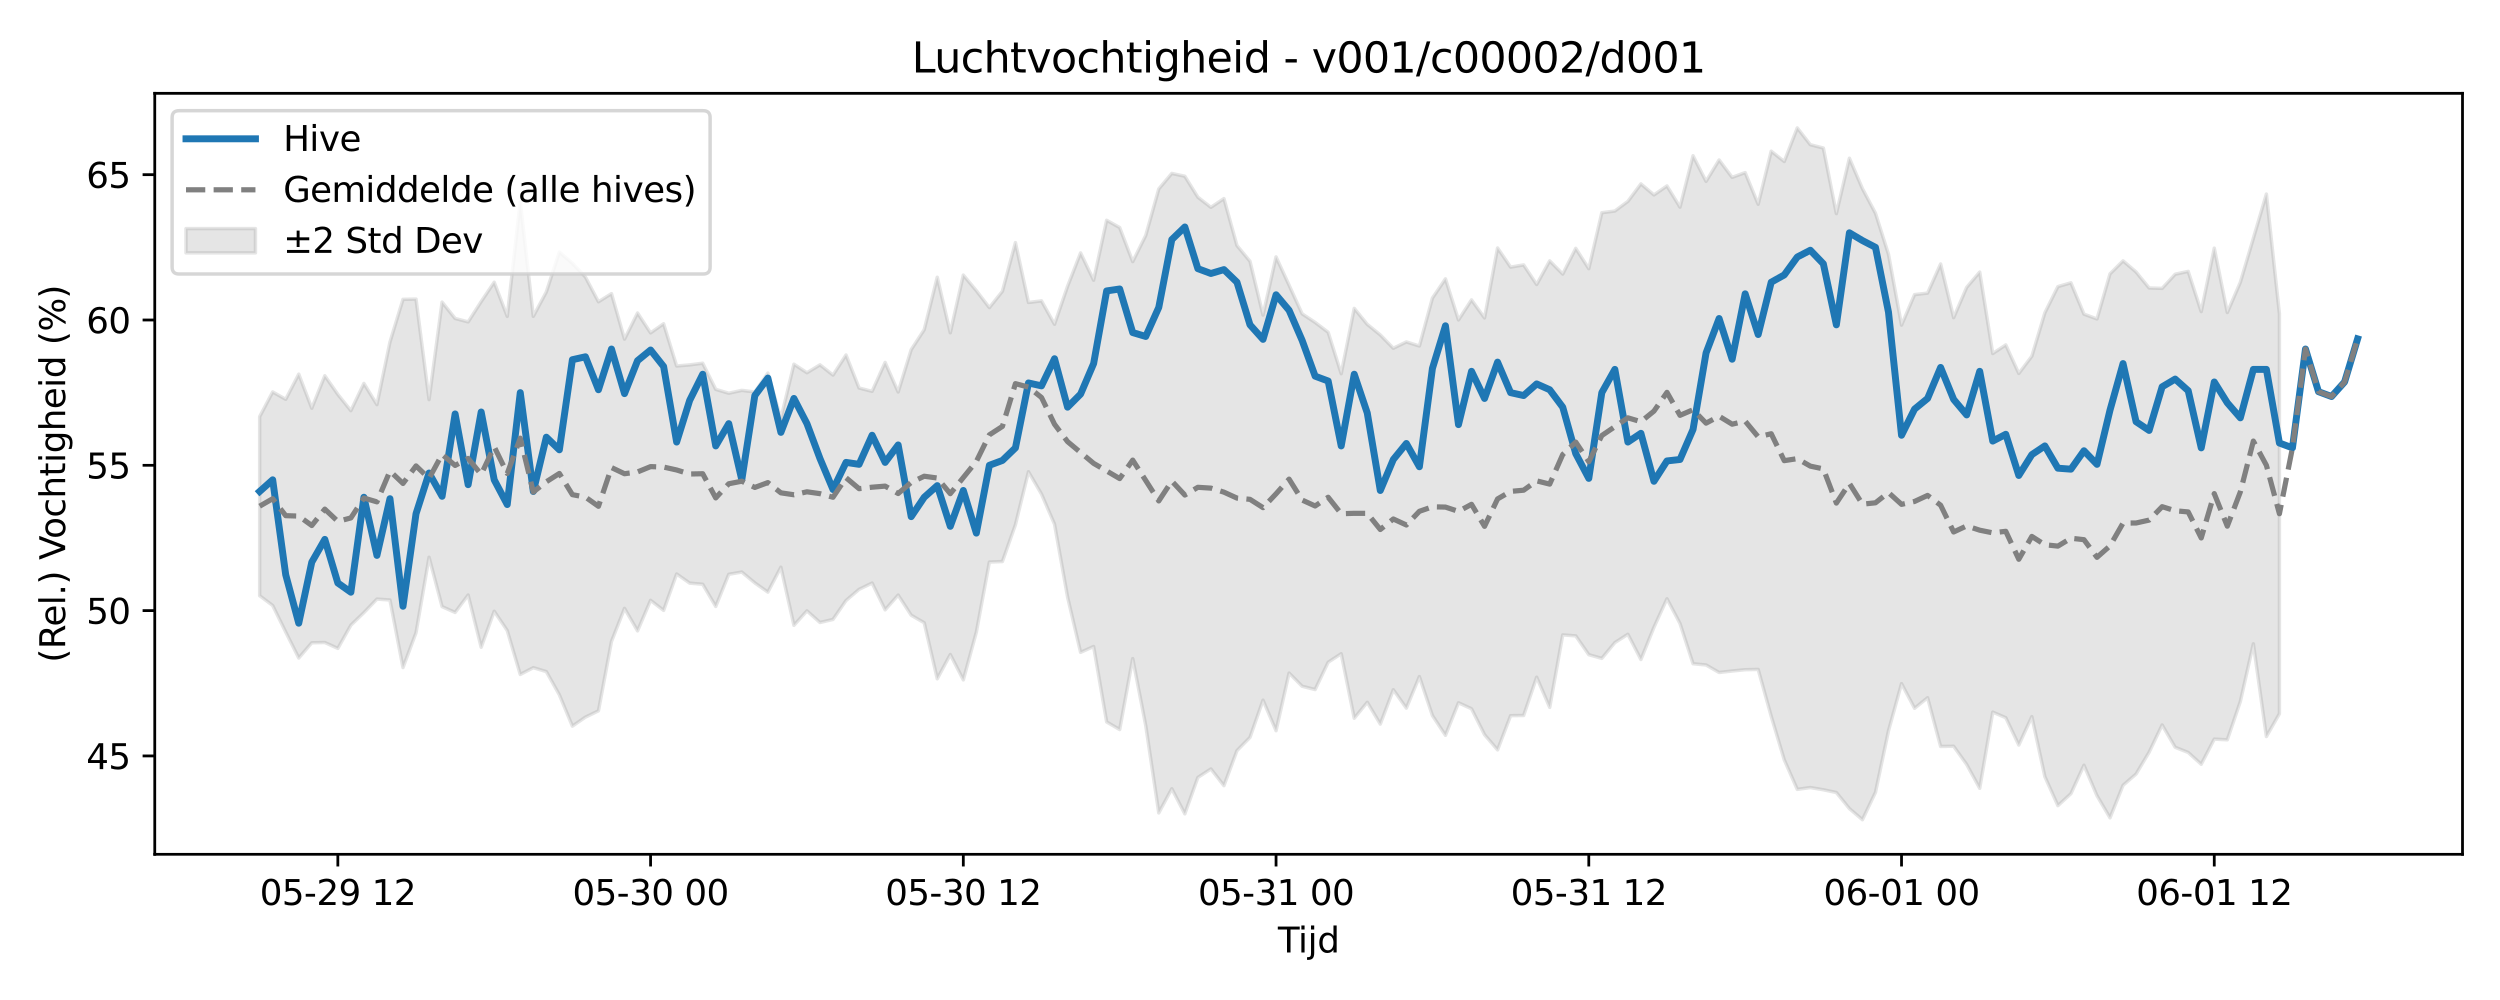 <?xml version="1.0" encoding="utf-8" standalone="no"?>
<!DOCTYPE svg PUBLIC "-//W3C//DTD SVG 1.1//EN"
  "http://www.w3.org/Graphics/SVG/1.1/DTD/svg11.dtd">
<svg xmlns:xlink="http://www.w3.org/1999/xlink" width="720pt" height="288pt" viewBox="0 0 720 288" xmlns="http://www.w3.org/2000/svg" version="1.1">
 <defs>
  <style type="text/css">*{stroke-linejoin: round; stroke-linecap: butt}</style>
 </defs>
 <g id="figure_1">
  <g id="patch_1">
   <path d="M 0 288 
L 720 288 
L 720 0 
L 0 0 
z
" style="fill: #ffffff"/>
  </g>
  <g id="axes_1">
   <g id="patch_2">
    <path d="M 44.57 246.04 
L 709.2 246.04 
L 709.2 26.88 
L 44.57 26.88 
z
" style="fill: #ffffff"/>
   </g>
   <g id="FillBetweenPolyCollection_1">
    <defs>
     <path id="mc44bb1916b" d="M 74.78 -167.999 
L 74.78 -116.437 
L 78.533 -113.617 
L 82.286 -105.976 
L 86.039 -98.493 
L 89.792 -102.875 
L 93.545 -102.958 
L 97.298 -101.257 
L 101.05 -107.947 
L 104.803 -111.561 
L 108.556 -115.462 
L 112.309 -115.2 
L 116.062 -95.736 
L 119.815 -105.773 
L 123.568 -127.51 
L 127.32 -113.294 
L 131.073 -111.613 
L 134.826 -116.638 
L 138.579 -101.593 
L 142.332 -111.964 
L 146.085 -106.404 
L 149.837 -93.75 
L 153.59 -95.708 
L 157.343 -94.578 
L 161.096 -87.892 
L 164.849 -78.876 
L 168.602 -81.457 
L 172.355 -83.281 
L 176.107 -103.254 
L 179.86 -112.792 
L 183.613 -106.309 
L 187.366 -115.106 
L 191.119 -112.203 
L 194.872 -122.699 
L 198.625 -120.058 
L 202.377 -119.732 
L 206.13 -113.338 
L 209.883 -122.602 
L 213.636 -123.248 
L 217.389 -120.127 
L 221.142 -117.471 
L 224.895 -124.647 
L 228.647 -107.901 
L 232.4 -112.072 
L 236.153 -108.723 
L 239.906 -109.603 
L 243.659 -115.049 
L 247.412 -118.26 
L 251.164 -120.082 
L 254.917 -112.363 
L 258.67 -116.624 
L 262.423 -110.816 
L 266.176 -108.644 
L 269.929 -92.503 
L 273.682 -99.503 
L 277.434 -92.193 
L 281.187 -105.934 
L 284.94 -126.125 
L 288.693 -126.275 
L 292.446 -136.888 
L 296.199 -152.146 
L 299.952 -145.7 
L 303.704 -137.015 
L 307.457 -116.087 
L 311.21 -100.123 
L 314.963 -101.806 
L 318.716 -80.081 
L 322.469 -77.883 
L 326.222 -98.331 
L 329.974 -79.034 
L 333.727 -53.879 
L 337.48 -60.847 
L 341.233 -53.611 
L 344.986 -64.099 
L 348.739 -66.543 
L 352.491 -61.725 
L 356.244 -71.814 
L 359.997 -75.631 
L 363.75 -86.349 
L 367.503 -77.555 
L 371.256 -94.153 
L 375.009 -90.359 
L 378.761 -89.408 
L 382.514 -97.276 
L 386.267 -99.722 
L 390.02 -81.141 
L 393.773 -85.739 
L 397.526 -79.463 
L 401.279 -89.36 
L 405.031 -84.064 
L 408.784 -93.139 
L 412.537 -81.922 
L 416.29 -76.226 
L 420.043 -85.597 
L 423.796 -83.879 
L 427.548 -76.406 
L 431.301 -72.035 
L 435.054 -81.891 
L 438.807 -81.936 
L 442.56 -92.963 
L 446.313 -84.275 
L 450.066 -105.143 
L 453.818 -104.867 
L 457.571 -99.446 
L 461.324 -98.387 
L 465.077 -102.923 
L 468.83 -105.329 
L 472.583 -98.062 
L 476.336 -107.336 
L 480.088 -115.546 
L 483.841 -108.431 
L 487.594 -96.846 
L 491.347 -96.488 
L 495.1 -94.321 
L 498.853 -94.743 
L 502.606 -95.123 
L 506.358 -95.201 
L 510.111 -81.707 
L 513.864 -69.18 
L 517.617 -60.659 
L 521.37 -61.185 
L 525.123 -60.55 
L 528.875 -59.752 
L 532.628 -55.122 
L 536.381 -51.922 
L 540.134 -59.79 
L 543.887 -77.534 
L 547.64 -91.125 
L 551.393 -84.007 
L 555.145 -87.055 
L 558.898 -73.023 
L 562.651 -73.073 
L 566.404 -67.837 
L 570.157 -60.961 
L 573.91 -82.911 
L 577.663 -81.301 
L 581.415 -73.428 
L 585.168 -81.613 
L 588.921 -64.328 
L 592.674 -55.976 
L 596.427 -59.429 
L 600.18 -67.612 
L 603.933 -58.837 
L 607.685 -52.462 
L 611.438 -61.833 
L 615.191 -65.079 
L 618.944 -71.359 
L 622.697 -79.21 
L 626.45 -72.776 
L 630.202 -71.286 
L 633.955 -67.888 
L 637.708 -75.135 
L 641.461 -74.933 
L 645.214 -85.956 
L 648.967 -102.576 
L 652.72 -75.873 
L 656.472 -82.44 
L 656.472 -197.651 
L 656.472 -197.651 
L 652.72 -232.118 
L 648.967 -219.365 
L 645.214 -206.69 
L 641.461 -197.998 
L 637.708 -216.535 
L 633.955 -198.254 
L 630.202 -209.842 
L 626.45 -209.029 
L 622.697 -204.947 
L 618.944 -205.066 
L 615.191 -209.672 
L 611.438 -212.878 
L 607.685 -209.136 
L 603.933 -196.145 
L 600.18 -197.534 
L 596.427 -206.554 
L 592.674 -205.463 
L 588.921 -197.908 
L 585.168 -185.405 
L 581.415 -180.439 
L 577.663 -188.667 
L 573.91 -186.181 
L 570.157 -209.645 
L 566.404 -205.24 
L 562.651 -196.509 
L 558.898 -211.979 
L 555.145 -203.592 
L 551.393 -203.152 
L 547.64 -194.36 
L 543.887 -214.753 
L 540.134 -226.599 
L 536.381 -233.67 
L 532.628 -242.426 
L 528.875 -226.477 
L 525.123 -245.368 
L 521.37 -246.328 
L 517.617 -251.158 
L 513.864 -241.481 
L 510.111 -244.458 
L 506.358 -229.171 
L 502.606 -238.297 
L 498.853 -236.923 
L 495.1 -241.928 
L 491.347 -235.775 
L 487.594 -243.15 
L 483.841 -228.336 
L 480.088 -234.453 
L 476.336 -231.863 
L 472.583 -235.039 
L 468.83 -230.004 
L 465.077 -227.228 
L 461.324 -226.743 
L 457.571 -210.617 
L 453.818 -216.476 
L 450.066 -209.066 
L 446.313 -212.875 
L 442.56 -206.061 
L 438.807 -211.707 
L 435.054 -211.074 
L 431.301 -216.585 
L 427.548 -196.431 
L 423.796 -201.633 
L 420.043 -195.849 
L 416.29 -207.691 
L 412.537 -202.155 
L 408.784 -188.348 
L 405.031 -189.531 
L 401.279 -187.703 
L 397.526 -191.541 
L 393.773 -194.592 
L 390.02 -199.19 
L 386.267 -180.369 
L 382.514 -192.302 
L 378.761 -195.147 
L 375.009 -197.624 
L 371.256 -205.867 
L 367.503 -214.016 
L 363.75 -197.25 
L 359.997 -212.751 
L 356.244 -217.285 
L 352.491 -230.802 
L 348.739 -228.295 
L 344.986 -231.218 
L 341.233 -237.242 
L 337.48 -238.056 
L 333.727 -233.586 
L 329.974 -220.189 
L 326.222 -212.649 
L 322.469 -222.455 
L 318.716 -224.562 
L 314.963 -207.301 
L 311.21 -215.161 
L 307.457 -205.535 
L 303.704 -194.61 
L 299.952 -201.35 
L 296.199 -200.883 
L 292.446 -218.134 
L 288.693 -204.115 
L 284.94 -199.403 
L 281.187 -204.289 
L 277.434 -208.783 
L 273.682 -192.147 
L 269.929 -208.155 
L 266.176 -193.05 
L 262.423 -187.29 
L 258.67 -175.105 
L 254.917 -183.632 
L 251.164 -175.295 
L 247.412 -176.26 
L 243.659 -185.768 
L 239.906 -179.974 
L 236.153 -182.927 
L 232.4 -180.654 
L 228.647 -183.111 
L 224.895 -167.482 
L 221.142 -180.556 
L 217.389 -175.11 
L 213.636 -175.576 
L 209.883 -174.748 
L 206.13 -175.867 
L 202.377 -183.397 
L 198.625 -182.911 
L 194.872 -182.595 
L 191.119 -194.765 
L 187.366 -192.128 
L 183.613 -197.856 
L 179.86 -190.336 
L 176.107 -203.435 
L 172.355 -201.088 
L 168.602 -208.214 
L 164.849 -212.19 
L 161.096 -215.396 
L 157.343 -203.927 
L 153.59 -196.892 
L 149.837 -229.864 
L 146.085 -196.884 
L 142.332 -206.721 
L 138.579 -201.143 
L 134.826 -195.298 
L 131.073 -196.285 
L 127.32 -200.995 
L 123.568 -172.908 
L 119.815 -201.859 
L 116.062 -201.793 
L 112.309 -189.49 
L 108.556 -171.465 
L 104.803 -177.578 
L 101.05 -169.727 
L 97.298 -174.417 
L 93.545 -179.784 
L 89.792 -170.428 
L 86.039 -180.244 
L 82.286 -173 
L 78.533 -175.123 
L 74.78 -167.999 
z
" style="stroke: #808080; stroke-opacity: 0.2"/>
    </defs>
    <g clip-path="url(#pe9ff216ec7)">
     <use xlink:href="#mc44bb1916b" x="0" y="288" style="fill: #808080; fill-opacity: 0.2; stroke: #808080; stroke-opacity: 0.2"/>
    </g>
   </g>
   <g id="matplotlib.axis_1">
    <g id="xtick_1">
     <g id="line2d_1">
      <defs>
       <path id="mba28a4804b" d="M 0 0 
L 0 3.5 
" style="stroke: #000000; stroke-width: 0.8"/>
      </defs>
      <g>
       <use xlink:href="#mba28a4804b" x="97.298" y="246.04" style="stroke: #000000; stroke-width: 0.8"/>
      </g>
     </g>
     <g id="text_1">
      <!-- 05-29 12 -->
      <g transform="translate(74.817 260.638) scale(0.1 -0.1)">
       <defs>
        <path id="DejaVuSans-30" d="M 2034 4250 
Q 1547 4250 1301 3770 
Q 1056 3291 1056 2328 
Q 1056 1369 1301 889 
Q 1547 409 2034 409 
Q 2525 409 2770 889 
Q 3016 1369 3016 2328 
Q 3016 3291 2770 3770 
Q 2525 4250 2034 4250 
z
M 2034 4750 
Q 2819 4750 3233 4129 
Q 3647 3509 3647 2328 
Q 3647 1150 3233 529 
Q 2819 -91 2034 -91 
Q 1250 -91 836 529 
Q 422 1150 422 2328 
Q 422 3509 836 4129 
Q 1250 4750 2034 4750 
z
" transform="scale(0.016)"/>
        <path id="DejaVuSans-35" d="M 691 4666 
L 3169 4666 
L 3169 4134 
L 1269 4134 
L 1269 2991 
Q 1406 3038 1543 3061 
Q 1681 3084 1819 3084 
Q 2600 3084 3056 2656 
Q 3513 2228 3513 1497 
Q 3513 744 3044 326 
Q 2575 -91 1722 -91 
Q 1428 -91 1123 -41 
Q 819 9 494 109 
L 494 744 
Q 775 591 1075 516 
Q 1375 441 1709 441 
Q 2250 441 2565 725 
Q 2881 1009 2881 1497 
Q 2881 1984 2565 2268 
Q 2250 2553 1709 2553 
Q 1456 2553 1204 2497 
Q 953 2441 691 2322 
L 691 4666 
z
" transform="scale(0.016)"/>
        <path id="DejaVuSans-2d" d="M 313 2009 
L 1997 2009 
L 1997 1497 
L 313 1497 
L 313 2009 
z
" transform="scale(0.016)"/>
        <path id="DejaVuSans-32" d="M 1228 531 
L 3431 531 
L 3431 0 
L 469 0 
L 469 531 
Q 828 903 1448 1529 
Q 2069 2156 2228 2338 
Q 2531 2678 2651 2914 
Q 2772 3150 2772 3378 
Q 2772 3750 2511 3984 
Q 2250 4219 1831 4219 
Q 1534 4219 1204 4116 
Q 875 4013 500 3803 
L 500 4441 
Q 881 4594 1212 4672 
Q 1544 4750 1819 4750 
Q 2544 4750 2975 4387 
Q 3406 4025 3406 3419 
Q 3406 3131 3298 2873 
Q 3191 2616 2906 2266 
Q 2828 2175 2409 1742 
Q 1991 1309 1228 531 
z
" transform="scale(0.016)"/>
        <path id="DejaVuSans-39" d="M 703 97 
L 703 672 
Q 941 559 1184 500 
Q 1428 441 1663 441 
Q 2288 441 2617 861 
Q 2947 1281 2994 2138 
Q 2813 1869 2534 1725 
Q 2256 1581 1919 1581 
Q 1219 1581 811 2004 
Q 403 2428 403 3163 
Q 403 3881 828 4315 
Q 1253 4750 1959 4750 
Q 2769 4750 3195 4129 
Q 3622 3509 3622 2328 
Q 3622 1225 3098 567 
Q 2575 -91 1691 -91 
Q 1453 -91 1209 -44 
Q 966 3 703 97 
z
M 1959 2075 
Q 2384 2075 2632 2365 
Q 2881 2656 2881 3163 
Q 2881 3666 2632 3958 
Q 2384 4250 1959 4250 
Q 1534 4250 1286 3958 
Q 1038 3666 1038 3163 
Q 1038 2656 1286 2365 
Q 1534 2075 1959 2075 
z
" transform="scale(0.016)"/>
        <path id="DejaVuSans-20" transform="scale(0.016)"/>
        <path id="DejaVuSans-31" d="M 794 531 
L 1825 531 
L 1825 4091 
L 703 3866 
L 703 4441 
L 1819 4666 
L 2450 4666 
L 2450 531 
L 3481 531 
L 3481 0 
L 794 0 
L 794 531 
z
" transform="scale(0.016)"/>
       </defs>
       <use xlink:href="#DejaVuSans-30"/>
       <use xlink:href="#DejaVuSans-35" transform="translate(63.623 0)"/>
       <use xlink:href="#DejaVuSans-2d" transform="translate(127.246 0)"/>
       <use xlink:href="#DejaVuSans-32" transform="translate(163.33 0)"/>
       <use xlink:href="#DejaVuSans-39" transform="translate(226.953 0)"/>
       <use xlink:href="#DejaVuSans-20" transform="translate(290.576 0)"/>
       <use xlink:href="#DejaVuSans-31" transform="translate(322.363 0)"/>
       <use xlink:href="#DejaVuSans-32" transform="translate(385.986 0)"/>
      </g>
     </g>
    </g>
    <g id="xtick_2">
     <g id="line2d_2">
      <g>
       <use xlink:href="#mba28a4804b" x="187.366" y="246.04" style="stroke: #000000; stroke-width: 0.8"/>
      </g>
     </g>
     <g id="text_2">
      <!-- 05-30 00 -->
      <g transform="translate(164.886 260.638) scale(0.1 -0.1)">
       <defs>
        <path id="DejaVuSans-33" d="M 2597 2516 
Q 3050 2419 3304 2112 
Q 3559 1806 3559 1356 
Q 3559 666 3084 287 
Q 2609 -91 1734 -91 
Q 1441 -91 1130 -33 
Q 819 25 488 141 
L 488 750 
Q 750 597 1062 519 
Q 1375 441 1716 441 
Q 2309 441 2620 675 
Q 2931 909 2931 1356 
Q 2931 1769 2642 2001 
Q 2353 2234 1838 2234 
L 1294 2234 
L 1294 2753 
L 1863 2753 
Q 2328 2753 2575 2939 
Q 2822 3125 2822 3475 
Q 2822 3834 2567 4026 
Q 2313 4219 1838 4219 
Q 1578 4219 1281 4162 
Q 984 4106 628 3988 
L 628 4550 
Q 988 4650 1302 4700 
Q 1616 4750 1894 4750 
Q 2613 4750 3031 4423 
Q 3450 4097 3450 3541 
Q 3450 3153 3228 2886 
Q 3006 2619 2597 2516 
z
" transform="scale(0.016)"/>
       </defs>
       <use xlink:href="#DejaVuSans-30"/>
       <use xlink:href="#DejaVuSans-35" transform="translate(63.623 0)"/>
       <use xlink:href="#DejaVuSans-2d" transform="translate(127.246 0)"/>
       <use xlink:href="#DejaVuSans-33" transform="translate(163.33 0)"/>
       <use xlink:href="#DejaVuSans-30" transform="translate(226.953 0)"/>
       <use xlink:href="#DejaVuSans-20" transform="translate(290.576 0)"/>
       <use xlink:href="#DejaVuSans-30" transform="translate(322.363 0)"/>
       <use xlink:href="#DejaVuSans-30" transform="translate(385.986 0)"/>
      </g>
     </g>
    </g>
    <g id="xtick_3">
     <g id="line2d_3">
      <g>
       <use xlink:href="#mba28a4804b" x="277.434" y="246.04" style="stroke: #000000; stroke-width: 0.8"/>
      </g>
     </g>
     <g id="text_3">
      <!-- 05-30 12 -->
      <g transform="translate(254.954 260.638) scale(0.1 -0.1)">
       <use xlink:href="#DejaVuSans-30"/>
       <use xlink:href="#DejaVuSans-35" transform="translate(63.623 0)"/>
       <use xlink:href="#DejaVuSans-2d" transform="translate(127.246 0)"/>
       <use xlink:href="#DejaVuSans-33" transform="translate(163.33 0)"/>
       <use xlink:href="#DejaVuSans-30" transform="translate(226.953 0)"/>
       <use xlink:href="#DejaVuSans-20" transform="translate(290.576 0)"/>
       <use xlink:href="#DejaVuSans-31" transform="translate(322.363 0)"/>
       <use xlink:href="#DejaVuSans-32" transform="translate(385.986 0)"/>
      </g>
     </g>
    </g>
    <g id="xtick_4">
     <g id="line2d_4">
      <g>
       <use xlink:href="#mba28a4804b" x="367.503" y="246.04" style="stroke: #000000; stroke-width: 0.8"/>
      </g>
     </g>
     <g id="text_4">
      <!-- 05-31 00 -->
      <g transform="translate(345.022 260.638) scale(0.1 -0.1)">
       <use xlink:href="#DejaVuSans-30"/>
       <use xlink:href="#DejaVuSans-35" transform="translate(63.623 0)"/>
       <use xlink:href="#DejaVuSans-2d" transform="translate(127.246 0)"/>
       <use xlink:href="#DejaVuSans-33" transform="translate(163.33 0)"/>
       <use xlink:href="#DejaVuSans-31" transform="translate(226.953 0)"/>
       <use xlink:href="#DejaVuSans-20" transform="translate(290.576 0)"/>
       <use xlink:href="#DejaVuSans-30" transform="translate(322.363 0)"/>
       <use xlink:href="#DejaVuSans-30" transform="translate(385.986 0)"/>
      </g>
     </g>
    </g>
    <g id="xtick_5">
     <g id="line2d_5">
      <g>
       <use xlink:href="#mba28a4804b" x="457.571" y="246.04" style="stroke: #000000; stroke-width: 0.8"/>
      </g>
     </g>
     <g id="text_5">
      <!-- 05-31 12 -->
      <g transform="translate(435.091 260.638) scale(0.1 -0.1)">
       <use xlink:href="#DejaVuSans-30"/>
       <use xlink:href="#DejaVuSans-35" transform="translate(63.623 0)"/>
       <use xlink:href="#DejaVuSans-2d" transform="translate(127.246 0)"/>
       <use xlink:href="#DejaVuSans-33" transform="translate(163.33 0)"/>
       <use xlink:href="#DejaVuSans-31" transform="translate(226.953 0)"/>
       <use xlink:href="#DejaVuSans-20" transform="translate(290.576 0)"/>
       <use xlink:href="#DejaVuSans-31" transform="translate(322.363 0)"/>
       <use xlink:href="#DejaVuSans-32" transform="translate(385.986 0)"/>
      </g>
     </g>
    </g>
    <g id="xtick_6">
     <g id="line2d_6">
      <g>
       <use xlink:href="#mba28a4804b" x="547.64" y="246.04" style="stroke: #000000; stroke-width: 0.8"/>
      </g>
     </g>
     <g id="text_6">
      <!-- 06-01 00 -->
      <g transform="translate(525.159 260.638) scale(0.1 -0.1)">
       <defs>
        <path id="DejaVuSans-36" d="M 2113 2584 
Q 1688 2584 1439 2293 
Q 1191 2003 1191 1497 
Q 1191 994 1439 701 
Q 1688 409 2113 409 
Q 2538 409 2786 701 
Q 3034 994 3034 1497 
Q 3034 2003 2786 2293 
Q 2538 2584 2113 2584 
z
M 3366 4563 
L 3366 3988 
Q 3128 4100 2886 4159 
Q 2644 4219 2406 4219 
Q 1781 4219 1451 3797 
Q 1122 3375 1075 2522 
Q 1259 2794 1537 2939 
Q 1816 3084 2150 3084 
Q 2853 3084 3261 2657 
Q 3669 2231 3669 1497 
Q 3669 778 3244 343 
Q 2819 -91 2113 -91 
Q 1303 -91 875 529 
Q 447 1150 447 2328 
Q 447 3434 972 4092 
Q 1497 4750 2381 4750 
Q 2619 4750 2861 4703 
Q 3103 4656 3366 4563 
z
" transform="scale(0.016)"/>
       </defs>
       <use xlink:href="#DejaVuSans-30"/>
       <use xlink:href="#DejaVuSans-36" transform="translate(63.623 0)"/>
       <use xlink:href="#DejaVuSans-2d" transform="translate(127.246 0)"/>
       <use xlink:href="#DejaVuSans-30" transform="translate(163.33 0)"/>
       <use xlink:href="#DejaVuSans-31" transform="translate(226.953 0)"/>
       <use xlink:href="#DejaVuSans-20" transform="translate(290.576 0)"/>
       <use xlink:href="#DejaVuSans-30" transform="translate(322.363 0)"/>
       <use xlink:href="#DejaVuSans-30" transform="translate(385.986 0)"/>
      </g>
     </g>
    </g>
    <g id="xtick_7">
     <g id="line2d_7">
      <g>
       <use xlink:href="#mba28a4804b" x="637.708" y="246.04" style="stroke: #000000; stroke-width: 0.8"/>
      </g>
     </g>
     <g id="text_7">
      <!-- 06-01 12 -->
      <g transform="translate(615.228 260.638) scale(0.1 -0.1)">
       <use xlink:href="#DejaVuSans-30"/>
       <use xlink:href="#DejaVuSans-36" transform="translate(63.623 0)"/>
       <use xlink:href="#DejaVuSans-2d" transform="translate(127.246 0)"/>
       <use xlink:href="#DejaVuSans-30" transform="translate(163.33 0)"/>
       <use xlink:href="#DejaVuSans-31" transform="translate(226.953 0)"/>
       <use xlink:href="#DejaVuSans-20" transform="translate(290.576 0)"/>
       <use xlink:href="#DejaVuSans-31" transform="translate(322.363 0)"/>
       <use xlink:href="#DejaVuSans-32" transform="translate(385.986 0)"/>
      </g>
     </g>
    </g>
    <g id="text_8">
     <!-- Tijd -->
     <g transform="translate(368.035 274.317) scale(0.1 -0.1)">
      <defs>
       <path id="DejaVuSans-54" d="M -19 4666 
L 3928 4666 
L 3928 4134 
L 2272 4134 
L 2272 0 
L 1638 0 
L 1638 4134 
L -19 4134 
L -19 4666 
z
" transform="scale(0.016)"/>
       <path id="DejaVuSans-69" d="M 603 3500 
L 1178 3500 
L 1178 0 
L 603 0 
L 603 3500 
z
M 603 4863 
L 1178 4863 
L 1178 4134 
L 603 4134 
L 603 4863 
z
" transform="scale(0.016)"/>
       <path id="DejaVuSans-6a" d="M 603 3500 
L 1178 3500 
L 1178 -63 
Q 1178 -731 923 -1031 
Q 669 -1331 103 -1331 
L -116 -1331 
L -116 -844 
L 38 -844 
Q 366 -844 484 -692 
Q 603 -541 603 -63 
L 603 3500 
z
M 603 4863 
L 1178 4863 
L 1178 4134 
L 603 4134 
L 603 4863 
z
" transform="scale(0.016)"/>
       <path id="DejaVuSans-64" d="M 2906 2969 
L 2906 4863 
L 3481 4863 
L 3481 0 
L 2906 0 
L 2906 525 
Q 2725 213 2448 61 
Q 2172 -91 1784 -91 
Q 1150 -91 751 415 
Q 353 922 353 1747 
Q 353 2572 751 3078 
Q 1150 3584 1784 3584 
Q 2172 3584 2448 3432 
Q 2725 3281 2906 2969 
z
M 947 1747 
Q 947 1113 1208 752 
Q 1469 391 1925 391 
Q 2381 391 2643 752 
Q 2906 1113 2906 1747 
Q 2906 2381 2643 2742 
Q 2381 3103 1925 3103 
Q 1469 3103 1208 2742 
Q 947 2381 947 1747 
z
" transform="scale(0.016)"/>
      </defs>
      <use xlink:href="#DejaVuSans-54"/>
      <use xlink:href="#DejaVuSans-69" transform="translate(57.959 0)"/>
      <use xlink:href="#DejaVuSans-6a" transform="translate(85.742 0)"/>
      <use xlink:href="#DejaVuSans-64" transform="translate(113.525 0)"/>
     </g>
    </g>
   </g>
   <g id="matplotlib.axis_2">
    <g id="ytick_1">
     <g id="line2d_8">
      <defs>
       <path id="m16f0bb433d" d="M 0 0 
L -3.5 0 
" style="stroke: #000000; stroke-width: 0.8"/>
      </defs>
      <g>
       <use xlink:href="#m16f0bb433d" x="44.57" y="217.703" style="stroke: #000000; stroke-width: 0.8"/>
      </g>
     </g>
     <g id="text_9">
      <!-- 45 -->
      <g transform="translate(24.845 221.502) scale(0.1 -0.1)">
       <defs>
        <path id="DejaVuSans-34" d="M 2419 4116 
L 825 1625 
L 2419 1625 
L 2419 4116 
z
M 2253 4666 
L 3047 4666 
L 3047 1625 
L 3713 1625 
L 3713 1100 
L 3047 1100 
L 3047 0 
L 2419 0 
L 2419 1100 
L 313 1100 
L 313 1709 
L 2253 4666 
z
" transform="scale(0.016)"/>
       </defs>
       <use xlink:href="#DejaVuSans-34"/>
       <use xlink:href="#DejaVuSans-35" transform="translate(63.623 0)"/>
      </g>
     </g>
    </g>
    <g id="ytick_2">
     <g id="line2d_9">
      <g>
       <use xlink:href="#m16f0bb433d" x="44.57" y="175.854" style="stroke: #000000; stroke-width: 0.8"/>
      </g>
     </g>
     <g id="text_10">
      <!-- 50 -->
      <g transform="translate(24.845 179.653) scale(0.1 -0.1)">
       <use xlink:href="#DejaVuSans-35"/>
       <use xlink:href="#DejaVuSans-30" transform="translate(63.623 0)"/>
      </g>
     </g>
    </g>
    <g id="ytick_3">
     <g id="line2d_10">
      <g>
       <use xlink:href="#m16f0bb433d" x="44.57" y="134.005" style="stroke: #000000; stroke-width: 0.8"/>
      </g>
     </g>
     <g id="text_11">
      <!-- 55 -->
      <g transform="translate(24.845 137.804) scale(0.1 -0.1)">
       <use xlink:href="#DejaVuSans-35"/>
       <use xlink:href="#DejaVuSans-35" transform="translate(63.623 0)"/>
      </g>
     </g>
    </g>
    <g id="ytick_4">
     <g id="line2d_11">
      <g>
       <use xlink:href="#m16f0bb433d" x="44.57" y="92.155" style="stroke: #000000; stroke-width: 0.8"/>
      </g>
     </g>
     <g id="text_12">
      <!-- 60 -->
      <g transform="translate(24.845 95.955) scale(0.1 -0.1)">
       <use xlink:href="#DejaVuSans-36"/>
       <use xlink:href="#DejaVuSans-30" transform="translate(63.623 0)"/>
      </g>
     </g>
    </g>
    <g id="ytick_5">
     <g id="line2d_12">
      <g>
       <use xlink:href="#m16f0bb433d" x="44.57" y="50.306" style="stroke: #000000; stroke-width: 0.8"/>
      </g>
     </g>
     <g id="text_13">
      <!-- 65 -->
      <g transform="translate(24.845 54.106) scale(0.1 -0.1)">
       <use xlink:href="#DejaVuSans-36"/>
       <use xlink:href="#DejaVuSans-35" transform="translate(63.623 0)"/>
      </g>
     </g>
    </g>
    <g id="text_14">
     <!-- (Rel.) Vochtigheid (%) -->
     <g transform="translate(18.765 190.838) rotate(-90) scale(0.1 -0.1)">
      <defs>
       <path id="DejaVuSans-28" d="M 1984 4856 
Q 1566 4138 1362 3434 
Q 1159 2731 1159 2009 
Q 1159 1288 1364 580 
Q 1569 -128 1984 -844 
L 1484 -844 
Q 1016 -109 783 600 
Q 550 1309 550 2009 
Q 550 2706 781 3412 
Q 1013 4119 1484 4856 
L 1984 4856 
z
" transform="scale(0.016)"/>
       <path id="DejaVuSans-52" d="M 2841 2188 
Q 3044 2119 3236 1894 
Q 3428 1669 3622 1275 
L 4263 0 
L 3584 0 
L 2988 1197 
Q 2756 1666 2539 1819 
Q 2322 1972 1947 1972 
L 1259 1972 
L 1259 0 
L 628 0 
L 628 4666 
L 2053 4666 
Q 2853 4666 3247 4331 
Q 3641 3997 3641 3322 
Q 3641 2881 3436 2590 
Q 3231 2300 2841 2188 
z
M 1259 4147 
L 1259 2491 
L 2053 2491 
Q 2509 2491 2742 2702 
Q 2975 2913 2975 3322 
Q 2975 3731 2742 3939 
Q 2509 4147 2053 4147 
L 1259 4147 
z
" transform="scale(0.016)"/>
       <path id="DejaVuSans-65" d="M 3597 1894 
L 3597 1613 
L 953 1613 
Q 991 1019 1311 708 
Q 1631 397 2203 397 
Q 2534 397 2845 478 
Q 3156 559 3463 722 
L 3463 178 
Q 3153 47 2828 -22 
Q 2503 -91 2169 -91 
Q 1331 -91 842 396 
Q 353 884 353 1716 
Q 353 2575 817 3079 
Q 1281 3584 2069 3584 
Q 2775 3584 3186 3129 
Q 3597 2675 3597 1894 
z
M 3022 2063 
Q 3016 2534 2758 2815 
Q 2500 3097 2075 3097 
Q 1594 3097 1305 2825 
Q 1016 2553 972 2059 
L 3022 2063 
z
" transform="scale(0.016)"/>
       <path id="DejaVuSans-6c" d="M 603 4863 
L 1178 4863 
L 1178 0 
L 603 0 
L 603 4863 
z
" transform="scale(0.016)"/>
       <path id="DejaVuSans-2e" d="M 684 794 
L 1344 794 
L 1344 0 
L 684 0 
L 684 794 
z
" transform="scale(0.016)"/>
       <path id="DejaVuSans-29" d="M 513 4856 
L 1013 4856 
Q 1481 4119 1714 3412 
Q 1947 2706 1947 2009 
Q 1947 1309 1714 600 
Q 1481 -109 1013 -844 
L 513 -844 
Q 928 -128 1133 580 
Q 1338 1288 1338 2009 
Q 1338 2731 1133 3434 
Q 928 4138 513 4856 
z
" transform="scale(0.016)"/>
       <path id="DejaVuSans-56" d="M 1831 0 
L 50 4666 
L 709 4666 
L 2188 738 
L 3669 4666 
L 4325 4666 
L 2547 0 
L 1831 0 
z
" transform="scale(0.016)"/>
       <path id="DejaVuSans-6f" d="M 1959 3097 
Q 1497 3097 1228 2736 
Q 959 2375 959 1747 
Q 959 1119 1226 758 
Q 1494 397 1959 397 
Q 2419 397 2687 759 
Q 2956 1122 2956 1747 
Q 2956 2369 2687 2733 
Q 2419 3097 1959 3097 
z
M 1959 3584 
Q 2709 3584 3137 3096 
Q 3566 2609 3566 1747 
Q 3566 888 3137 398 
Q 2709 -91 1959 -91 
Q 1206 -91 779 398 
Q 353 888 353 1747 
Q 353 2609 779 3096 
Q 1206 3584 1959 3584 
z
" transform="scale(0.016)"/>
       <path id="DejaVuSans-63" d="M 3122 3366 
L 3122 2828 
Q 2878 2963 2633 3030 
Q 2388 3097 2138 3097 
Q 1578 3097 1268 2742 
Q 959 2388 959 1747 
Q 959 1106 1268 751 
Q 1578 397 2138 397 
Q 2388 397 2633 464 
Q 2878 531 3122 666 
L 3122 134 
Q 2881 22 2623 -34 
Q 2366 -91 2075 -91 
Q 1284 -91 818 406 
Q 353 903 353 1747 
Q 353 2603 823 3093 
Q 1294 3584 2113 3584 
Q 2378 3584 2631 3529 
Q 2884 3475 3122 3366 
z
" transform="scale(0.016)"/>
       <path id="DejaVuSans-68" d="M 3513 2113 
L 3513 0 
L 2938 0 
L 2938 2094 
Q 2938 2591 2744 2837 
Q 2550 3084 2163 3084 
Q 1697 3084 1428 2787 
Q 1159 2491 1159 1978 
L 1159 0 
L 581 0 
L 581 4863 
L 1159 4863 
L 1159 2956 
Q 1366 3272 1645 3428 
Q 1925 3584 2291 3584 
Q 2894 3584 3203 3211 
Q 3513 2838 3513 2113 
z
" transform="scale(0.016)"/>
       <path id="DejaVuSans-74" d="M 1172 4494 
L 1172 3500 
L 2356 3500 
L 2356 3053 
L 1172 3053 
L 1172 1153 
Q 1172 725 1289 603 
Q 1406 481 1766 481 
L 2356 481 
L 2356 0 
L 1766 0 
Q 1100 0 847 248 
Q 594 497 594 1153 
L 594 3053 
L 172 3053 
L 172 3500 
L 594 3500 
L 594 4494 
L 1172 4494 
z
" transform="scale(0.016)"/>
       <path id="DejaVuSans-67" d="M 2906 1791 
Q 2906 2416 2648 2759 
Q 2391 3103 1925 3103 
Q 1463 3103 1205 2759 
Q 947 2416 947 1791 
Q 947 1169 1205 825 
Q 1463 481 1925 481 
Q 2391 481 2648 825 
Q 2906 1169 2906 1791 
z
M 3481 434 
Q 3481 -459 3084 -895 
Q 2688 -1331 1869 -1331 
Q 1566 -1331 1297 -1286 
Q 1028 -1241 775 -1147 
L 775 -588 
Q 1028 -725 1275 -790 
Q 1522 -856 1778 -856 
Q 2344 -856 2625 -561 
Q 2906 -266 2906 331 
L 2906 616 
Q 2728 306 2450 153 
Q 2172 0 1784 0 
Q 1141 0 747 490 
Q 353 981 353 1791 
Q 353 2603 747 3093 
Q 1141 3584 1784 3584 
Q 2172 3584 2450 3431 
Q 2728 3278 2906 2969 
L 2906 3500 
L 3481 3500 
L 3481 434 
z
" transform="scale(0.016)"/>
       <path id="DejaVuSans-25" d="M 4653 2053 
Q 4381 2053 4226 1822 
Q 4072 1591 4072 1178 
Q 4072 772 4226 539 
Q 4381 306 4653 306 
Q 4919 306 5073 539 
Q 5228 772 5228 1178 
Q 5228 1588 5073 1820 
Q 4919 2053 4653 2053 
z
M 4653 2450 
Q 5147 2450 5437 2106 
Q 5728 1763 5728 1178 
Q 5728 594 5436 251 
Q 5144 -91 4653 -91 
Q 4153 -91 3862 251 
Q 3572 594 3572 1178 
Q 3572 1766 3864 2108 
Q 4156 2450 4653 2450 
z
M 1428 4353 
Q 1159 4353 1004 4120 
Q 850 3888 850 3481 
Q 850 3069 1003 2837 
Q 1156 2606 1428 2606 
Q 1700 2606 1854 2837 
Q 2009 3069 2009 3481 
Q 2009 3884 1853 4118 
Q 1697 4353 1428 4353 
z
M 4250 4750 
L 4750 4750 
L 1831 -91 
L 1331 -91 
L 4250 4750 
z
M 1428 4750 
Q 1922 4750 2215 4408 
Q 2509 4066 2509 3481 
Q 2509 2891 2217 2550 
Q 1925 2209 1428 2209 
Q 931 2209 642 2551 
Q 353 2894 353 3481 
Q 353 4063 643 4406 
Q 934 4750 1428 4750 
z
" transform="scale(0.016)"/>
      </defs>
      <use xlink:href="#DejaVuSans-28"/>
      <use xlink:href="#DejaVuSans-52" transform="translate(39.014 0)"/>
      <use xlink:href="#DejaVuSans-65" transform="translate(103.996 0)"/>
      <use xlink:href="#DejaVuSans-6c" transform="translate(165.52 0)"/>
      <use xlink:href="#DejaVuSans-2e" transform="translate(193.303 0)"/>
      <use xlink:href="#DejaVuSans-29" transform="translate(225.09 0)"/>
      <use xlink:href="#DejaVuSans-20" transform="translate(264.104 0)"/>
      <use xlink:href="#DejaVuSans-56" transform="translate(295.891 0)"/>
      <use xlink:href="#DejaVuSans-6f" transform="translate(356.549 0)"/>
      <use xlink:href="#DejaVuSans-63" transform="translate(417.73 0)"/>
      <use xlink:href="#DejaVuSans-68" transform="translate(472.711 0)"/>
      <use xlink:href="#DejaVuSans-74" transform="translate(536.09 0)"/>
      <use xlink:href="#DejaVuSans-69" transform="translate(575.299 0)"/>
      <use xlink:href="#DejaVuSans-67" transform="translate(603.082 0)"/>
      <use xlink:href="#DejaVuSans-68" transform="translate(666.559 0)"/>
      <use xlink:href="#DejaVuSans-65" transform="translate(729.938 0)"/>
      <use xlink:href="#DejaVuSans-69" transform="translate(791.461 0)"/>
      <use xlink:href="#DejaVuSans-64" transform="translate(819.244 0)"/>
      <use xlink:href="#DejaVuSans-20" transform="translate(882.721 0)"/>
      <use xlink:href="#DejaVuSans-28" transform="translate(914.508 0)"/>
      <use xlink:href="#DejaVuSans-25" transform="translate(953.521 0)"/>
      <use xlink:href="#DejaVuSans-29" transform="translate(1048.541 0)"/>
     </g>
    </g>
   </g>
   <g id="line2d_13">
    <path d="M 74.78 141.537 
L 78.533 138.189 
L 82.286 165.531 
L 86.039 179.481 
L 89.792 161.904 
L 93.545 155.348 
L 97.298 167.902 
L 101.05 170.553 
L 104.803 143.211 
L 108.556 159.951 
L 112.309 143.63 
L 116.062 174.598 
L 119.815 147.954 
L 123.568 136.236 
L 127.32 142.932 
L 131.073 119.218 
L 134.826 139.584 
L 138.579 118.66 
L 142.332 138.189 
L 146.085 145.304 
L 149.837 113.08 
L 153.59 141.537 
L 157.343 125.914 
L 161.096 129.541 
L 164.849 103.594 
L 168.602 102.757 
L 172.355 112.243 
L 176.107 100.525 
L 179.86 113.359 
L 183.613 103.873 
L 187.366 100.804 
L 191.119 105.547 
L 194.872 127.309 
L 198.625 115.312 
L 202.377 107.779 
L 206.13 128.425 
L 209.883 122.008 
L 213.636 138.189 
L 217.389 113.917 
L 221.142 108.895 
L 224.895 124.519 
L 228.647 114.754 
L 232.4 122.008 
L 236.153 132.052 
L 239.906 140.979 
L 243.659 133.168 
L 247.412 133.726 
L 251.164 125.356 
L 254.917 133.168 
L 258.67 128.146 
L 262.423 148.791 
L 266.176 143.211 
L 269.929 139.863 
L 273.682 151.581 
L 277.434 141.258 
L 281.187 153.534 
L 284.94 134.005 
L 288.693 132.61 
L 292.446 128.983 
L 296.199 110.29 
L 299.952 111.127 
L 303.704 103.315 
L 307.457 117.265 
L 311.21 113.498 
L 314.963 104.71 
L 318.716 83.786 
L 322.469 83.228 
L 326.222 95.782 
L 329.974 96.898 
L 333.727 88.528 
L 337.48 68.999 
L 341.233 65.372 
L 344.986 77.369 
L 348.739 78.764 
L 352.491 77.648 
L 356.244 81.275 
L 359.997 93.55 
L 363.75 97.735 
L 367.503 84.902 
L 371.256 89.365 
L 375.009 98.014 
L 378.761 108.337 
L 382.514 109.732 
L 386.267 128.425 
L 390.02 107.779 
L 393.773 118.939 
L 397.526 141.258 
L 401.279 132.331 
L 405.031 127.727 
L 408.784 134.423 
L 412.537 106.105 
L 416.29 93.829 
L 420.043 122.287 
L 423.796 106.942 
L 427.548 114.754 
L 431.301 104.292 
L 435.054 113.08 
L 438.807 113.917 
L 442.56 110.569 
L 446.313 112.243 
L 450.066 117.265 
L 453.818 130.657 
L 457.571 137.771 
L 461.324 113.08 
L 465.077 106.384 
L 468.83 127.309 
L 472.583 124.798 
L 476.336 138.608 
L 480.088 132.749 
L 483.841 132.331 
L 487.594 123.682 
L 491.347 101.641 
L 495.1 91.737 
L 498.853 103.455 
L 502.606 84.623 
L 506.358 96.34 
L 510.111 81.275 
L 513.864 79.182 
L 517.617 74.021 
L 521.37 72.068 
L 525.123 75.974 
L 528.875 93.55 
L 532.628 67.046 
L 536.381 69.278 
L 540.134 71.231 
L 543.887 89.923 
L 547.64 125.356 
L 551.393 117.823 
L 555.145 114.754 
L 558.898 105.826 
L 562.651 115.033 
L 566.404 119.497 
L 570.157 106.942 
L 573.91 127.03 
L 577.663 125.077 
L 581.415 136.934 
L 585.168 130.936 
L 588.921 128.425 
L 592.674 134.841 
L 596.427 135.12 
L 600.18 129.82 
L 603.933 133.726 
L 607.685 118.102 
L 611.438 104.71 
L 615.191 121.45 
L 618.944 123.961 
L 622.697 111.406 
L 626.45 109.174 
L 630.202 112.522 
L 633.955 128.983 
L 637.708 110.011 
L 641.461 116.009 
L 645.214 120.334 
L 648.967 106.384 
L 652.72 106.384 
L 656.472 127.588 
L 660.225 128.983 
L 663.978 100.525 
L 667.731 112.801 
L 671.484 114.196 
L 675.237 110.011 
L 678.99 97.596 
L 678.99 97.596 
" clip-path="url(#pe9ff216ec7)" style="fill: none; stroke: #1f77b4; stroke-width: 2; stroke-linecap: square"/>
   </g>
   <g id="line2d_14">
    <path d="M 74.78 145.782 
L 78.533 143.63 
L 82.286 148.512 
L 86.039 148.632 
L 89.792 151.349 
L 93.545 146.629 
L 97.298 150.163 
L 101.05 149.163 
L 104.803 143.431 
L 108.556 144.537 
L 112.309 135.655 
L 116.062 139.236 
L 119.815 134.184 
L 123.568 137.791 
L 127.32 130.856 
L 131.073 134.051 
L 134.826 132.032 
L 138.579 136.632 
L 142.332 128.657 
L 146.085 136.356 
L 149.837 126.193 
L 153.59 141.7 
L 157.343 138.747 
L 161.096 136.356 
L 164.849 142.467 
L 168.602 143.165 
L 172.355 145.815 
L 176.107 134.655 
L 179.86 136.436 
L 183.613 135.918 
L 187.366 134.383 
L 191.119 134.516 
L 194.872 135.353 
L 198.625 136.515 
L 202.377 136.436 
L 206.13 143.397 
L 209.883 139.325 
L 213.636 138.588 
L 217.389 140.382 
L 221.142 138.987 
L 224.895 141.936 
L 228.647 142.494 
L 232.4 141.637 
L 236.153 142.175 
L 239.906 143.211 
L 243.659 137.592 
L 247.412 140.74 
L 251.164 140.312 
L 254.917 140.003 
L 258.67 142.135 
L 262.423 138.947 
L 266.176 137.153 
L 269.929 137.671 
L 273.682 142.175 
L 281.187 132.889 
L 284.94 125.236 
L 288.693 122.805 
L 292.446 110.489 
L 296.199 111.486 
L 299.952 114.475 
L 303.704 122.187 
L 307.457 127.189 
L 314.963 133.447 
L 322.469 137.831 
L 326.222 132.51 
L 333.727 144.267 
L 337.48 138.548 
L 341.233 142.574 
L 344.986 140.342 
L 348.739 140.581 
L 352.491 141.737 
L 356.244 143.45 
L 359.997 143.809 
L 363.75 146.201 
L 367.503 142.215 
L 371.256 137.99 
L 375.009 144.008 
L 378.761 145.722 
L 382.514 143.211 
L 386.267 147.954 
L 390.02 147.835 
L 393.773 147.835 
L 397.526 152.498 
L 401.279 149.469 
L 405.031 151.202 
L 408.784 147.257 
L 412.537 145.961 
L 416.29 146.041 
L 420.043 147.277 
L 423.796 145.244 
L 427.548 151.581 
L 431.301 143.69 
L 435.054 141.517 
L 438.807 141.179 
L 442.56 138.488 
L 446.313 139.425 
L 450.066 130.896 
L 453.818 127.329 
L 457.571 132.968 
L 461.324 125.435 
L 468.83 120.334 
L 472.583 121.45 
L 476.336 118.401 
L 480.088 113 
L 483.841 119.616 
L 487.594 118.002 
L 491.347 121.868 
L 495.1 119.875 
L 498.853 122.167 
L 502.606 121.29 
L 506.358 125.814 
L 510.111 124.917 
L 513.864 132.669 
L 517.617 132.091 
L 521.37 134.244 
L 525.123 135.041 
L 528.875 144.885 
L 532.628 139.226 
L 536.381 145.204 
L 540.134 144.806 
L 543.887 141.856 
L 547.64 145.257 
L 551.393 144.42 
L 555.145 142.677 
L 558.898 145.499 
L 562.651 153.209 
L 566.404 151.462 
L 570.157 152.697 
L 573.91 153.454 
L 577.663 153.016 
L 581.415 161.067 
L 585.168 154.491 
L 588.921 156.882 
L 592.674 157.281 
L 596.427 155.009 
L 600.18 155.427 
L 603.933 160.509 
L 607.685 157.201 
L 611.438 150.645 
L 615.191 150.625 
L 618.944 149.788 
L 622.697 145.922 
L 626.45 147.097 
L 630.202 147.436 
L 633.955 154.929 
L 637.708 142.165 
L 641.461 151.535 
L 645.214 141.677 
L 648.967 127.03 
L 652.72 134.005 
L 656.472 147.954 
L 660.225 128.983 
L 663.978 100.525 
L 667.731 112.801 
L 671.484 114.196 
L 675.237 110.011 
L 678.99 97.596 
L 678.99 97.596 
" clip-path="url(#pe9ff216ec7)" style="fill: none; stroke-dasharray: 5.55,2.4; stroke-dashoffset: 0; stroke: #808080; stroke-width: 1.5"/>
   </g>
   <g id="patch_3">
    <path d="M 44.57 246.04 
L 44.57 26.88 
" style="fill: none; stroke: #000000; stroke-width: 0.8; stroke-linejoin: miter; stroke-linecap: square"/>
   </g>
   <g id="patch_4">
    <path d="M 709.2 246.04 
L 709.2 26.88 
" style="fill: none; stroke: #000000; stroke-width: 0.8; stroke-linejoin: miter; stroke-linecap: square"/>
   </g>
   <g id="patch_5">
    <path d="M 44.57 246.04 
L 709.2 246.04 
" style="fill: none; stroke: #000000; stroke-width: 0.8; stroke-linejoin: miter; stroke-linecap: square"/>
   </g>
   <g id="patch_6">
    <path d="M 44.57 26.88 
L 709.2 26.88 
" style="fill: none; stroke: #000000; stroke-width: 0.8; stroke-linejoin: miter; stroke-linecap: square"/>
   </g>
   <g id="text_15">
    <!-- Luchtvochtigheid - v001/c00002/d001 -->
    <g transform="translate(262.595 20.88) scale(0.12 -0.12)">
     <defs>
      <path id="DejaVuSans-4c" d="M 628 4666 
L 1259 4666 
L 1259 531 
L 3531 531 
L 3531 0 
L 628 0 
L 628 4666 
z
" transform="scale(0.016)"/>
      <path id="DejaVuSans-75" d="M 544 1381 
L 544 3500 
L 1119 3500 
L 1119 1403 
Q 1119 906 1312 657 
Q 1506 409 1894 409 
Q 2359 409 2629 706 
Q 2900 1003 2900 1516 
L 2900 3500 
L 3475 3500 
L 3475 0 
L 2900 0 
L 2900 538 
Q 2691 219 2414 64 
Q 2138 -91 1772 -91 
Q 1169 -91 856 284 
Q 544 659 544 1381 
z
M 1991 3584 
L 1991 3584 
z
" transform="scale(0.016)"/>
      <path id="DejaVuSans-76" d="M 191 3500 
L 800 3500 
L 1894 563 
L 2988 3500 
L 3597 3500 
L 2284 0 
L 1503 0 
L 191 3500 
z
" transform="scale(0.016)"/>
      <path id="DejaVuSans-2f" d="M 1625 4666 
L 2156 4666 
L 531 -594 
L 0 -594 
L 1625 4666 
z
" transform="scale(0.016)"/>
     </defs>
     <use xlink:href="#DejaVuSans-4c"/>
     <use xlink:href="#DejaVuSans-75" transform="translate(53.963 0)"/>
     <use xlink:href="#DejaVuSans-63" transform="translate(117.342 0)"/>
     <use xlink:href="#DejaVuSans-68" transform="translate(172.322 0)"/>
     <use xlink:href="#DejaVuSans-74" transform="translate(235.701 0)"/>
     <use xlink:href="#DejaVuSans-76" transform="translate(274.91 0)"/>
     <use xlink:href="#DejaVuSans-6f" transform="translate(334.09 0)"/>
     <use xlink:href="#DejaVuSans-63" transform="translate(395.271 0)"/>
     <use xlink:href="#DejaVuSans-68" transform="translate(450.252 0)"/>
     <use xlink:href="#DejaVuSans-74" transform="translate(513.631 0)"/>
     <use xlink:href="#DejaVuSans-69" transform="translate(552.84 0)"/>
     <use xlink:href="#DejaVuSans-67" transform="translate(580.623 0)"/>
     <use xlink:href="#DejaVuSans-68" transform="translate(644.1 0)"/>
     <use xlink:href="#DejaVuSans-65" transform="translate(707.479 0)"/>
     <use xlink:href="#DejaVuSans-69" transform="translate(769.002 0)"/>
     <use xlink:href="#DejaVuSans-64" transform="translate(796.785 0)"/>
     <use xlink:href="#DejaVuSans-20" transform="translate(860.262 0)"/>
     <use xlink:href="#DejaVuSans-2d" transform="translate(892.049 0)"/>
     <use xlink:href="#DejaVuSans-20" transform="translate(928.133 0)"/>
     <use xlink:href="#DejaVuSans-76" transform="translate(959.92 0)"/>
     <use xlink:href="#DejaVuSans-30" transform="translate(1019.1 0)"/>
     <use xlink:href="#DejaVuSans-30" transform="translate(1082.723 0)"/>
     <use xlink:href="#DejaVuSans-31" transform="translate(1146.346 0)"/>
     <use xlink:href="#DejaVuSans-2f" transform="translate(1209.969 0)"/>
     <use xlink:href="#DejaVuSans-63" transform="translate(1243.66 0)"/>
     <use xlink:href="#DejaVuSans-30" transform="translate(1298.641 0)"/>
     <use xlink:href="#DejaVuSans-30" transform="translate(1362.264 0)"/>
     <use xlink:href="#DejaVuSans-30" transform="translate(1425.887 0)"/>
     <use xlink:href="#DejaVuSans-30" transform="translate(1489.51 0)"/>
     <use xlink:href="#DejaVuSans-32" transform="translate(1553.133 0)"/>
     <use xlink:href="#DejaVuSans-2f" transform="translate(1616.756 0)"/>
     <use xlink:href="#DejaVuSans-64" transform="translate(1650.447 0)"/>
     <use xlink:href="#DejaVuSans-30" transform="translate(1713.924 0)"/>
     <use xlink:href="#DejaVuSans-30" transform="translate(1777.547 0)"/>
     <use xlink:href="#DejaVuSans-31" transform="translate(1841.17 0)"/>
    </g>
   </g>
   <g id="legend_1">
    <g id="patch_7">
     <path d="M 51.57 78.914 
L 202.514 78.914 
Q 204.514 78.914 204.514 76.914 
L 204.514 33.88 
Q 204.514 31.88 202.514 31.88 
L 51.57 31.88 
Q 49.57 31.88 49.57 33.88 
L 49.57 76.914 
Q 49.57 78.914 51.57 78.914 
z
" style="fill: #ffffff; opacity: 0.8; stroke: #cccccc; stroke-linejoin: miter"/>
    </g>
    <g id="line2d_15">
     <path d="M 53.57 39.978 
L 63.57 39.978 
L 73.57 39.978 
" style="fill: none; stroke: #1f77b4; stroke-width: 2; stroke-linecap: square"/>
    </g>
    <g id="text_16">
     <!-- Hive -->
     <g transform="translate(81.57 43.478) scale(0.1 -0.1)">
      <defs>
       <path id="DejaVuSans-48" d="M 628 4666 
L 1259 4666 
L 1259 2753 
L 3553 2753 
L 3553 4666 
L 4184 4666 
L 4184 0 
L 3553 0 
L 3553 2222 
L 1259 2222 
L 1259 0 
L 628 0 
L 628 4666 
z
" transform="scale(0.016)"/>
      </defs>
      <use xlink:href="#DejaVuSans-48"/>
      <use xlink:href="#DejaVuSans-69" transform="translate(75.195 0)"/>
      <use xlink:href="#DejaVuSans-76" transform="translate(102.979 0)"/>
      <use xlink:href="#DejaVuSans-65" transform="translate(162.158 0)"/>
     </g>
    </g>
    <g id="line2d_16">
     <path d="M 53.57 54.657 
L 63.57 54.657 
L 73.57 54.657 
" style="fill: none; stroke-dasharray: 5.55,2.4; stroke-dashoffset: 0; stroke: #808080; stroke-width: 1.5"/>
    </g>
    <g id="text_17">
     <!-- Gemiddelde (alle hives) -->
     <g transform="translate(81.57 58.157) scale(0.1 -0.1)">
      <defs>
       <path id="DejaVuSans-47" d="M 3809 666 
L 3809 1919 
L 2778 1919 
L 2778 2438 
L 4434 2438 
L 4434 434 
Q 4069 175 3628 42 
Q 3188 -91 2688 -91 
Q 1594 -91 976 548 
Q 359 1188 359 2328 
Q 359 3472 976 4111 
Q 1594 4750 2688 4750 
Q 3144 4750 3555 4637 
Q 3966 4525 4313 4306 
L 4313 3634 
Q 3963 3931 3569 4081 
Q 3175 4231 2741 4231 
Q 1884 4231 1454 3753 
Q 1025 3275 1025 2328 
Q 1025 1384 1454 906 
Q 1884 428 2741 428 
Q 3075 428 3337 486 
Q 3600 544 3809 666 
z
" transform="scale(0.016)"/>
       <path id="DejaVuSans-6d" d="M 3328 2828 
Q 3544 3216 3844 3400 
Q 4144 3584 4550 3584 
Q 5097 3584 5394 3201 
Q 5691 2819 5691 2113 
L 5691 0 
L 5113 0 
L 5113 2094 
Q 5113 2597 4934 2840 
Q 4756 3084 4391 3084 
Q 3944 3084 3684 2787 
Q 3425 2491 3425 1978 
L 3425 0 
L 2847 0 
L 2847 2094 
Q 2847 2600 2669 2842 
Q 2491 3084 2119 3084 
Q 1678 3084 1418 2786 
Q 1159 2488 1159 1978 
L 1159 0 
L 581 0 
L 581 3500 
L 1159 3500 
L 1159 2956 
Q 1356 3278 1631 3431 
Q 1906 3584 2284 3584 
Q 2666 3584 2933 3390 
Q 3200 3197 3328 2828 
z
" transform="scale(0.016)"/>
       <path id="DejaVuSans-61" d="M 2194 1759 
Q 1497 1759 1228 1600 
Q 959 1441 959 1056 
Q 959 750 1161 570 
Q 1363 391 1709 391 
Q 2188 391 2477 730 
Q 2766 1069 2766 1631 
L 2766 1759 
L 2194 1759 
z
M 3341 1997 
L 3341 0 
L 2766 0 
L 2766 531 
Q 2569 213 2275 61 
Q 1981 -91 1556 -91 
Q 1019 -91 701 211 
Q 384 513 384 1019 
Q 384 1609 779 1909 
Q 1175 2209 1959 2209 
L 2766 2209 
L 2766 2266 
Q 2766 2663 2505 2880 
Q 2244 3097 1772 3097 
Q 1472 3097 1187 3025 
Q 903 2953 641 2809 
L 641 3341 
Q 956 3463 1253 3523 
Q 1550 3584 1831 3584 
Q 2591 3584 2966 3190 
Q 3341 2797 3341 1997 
z
" transform="scale(0.016)"/>
       <path id="DejaVuSans-73" d="M 2834 3397 
L 2834 2853 
Q 2591 2978 2328 3040 
Q 2066 3103 1784 3103 
Q 1356 3103 1142 2972 
Q 928 2841 928 2578 
Q 928 2378 1081 2264 
Q 1234 2150 1697 2047 
L 1894 2003 
Q 2506 1872 2764 1633 
Q 3022 1394 3022 966 
Q 3022 478 2636 193 
Q 2250 -91 1575 -91 
Q 1294 -91 989 -36 
Q 684 19 347 128 
L 347 722 
Q 666 556 975 473 
Q 1284 391 1588 391 
Q 1994 391 2212 530 
Q 2431 669 2431 922 
Q 2431 1156 2273 1281 
Q 2116 1406 1581 1522 
L 1381 1569 
Q 847 1681 609 1914 
Q 372 2147 372 2553 
Q 372 3047 722 3315 
Q 1072 3584 1716 3584 
Q 2034 3584 2315 3537 
Q 2597 3491 2834 3397 
z
" transform="scale(0.016)"/>
      </defs>
      <use xlink:href="#DejaVuSans-47"/>
      <use xlink:href="#DejaVuSans-65" transform="translate(77.49 0)"/>
      <use xlink:href="#DejaVuSans-6d" transform="translate(139.014 0)"/>
      <use xlink:href="#DejaVuSans-69" transform="translate(236.426 0)"/>
      <use xlink:href="#DejaVuSans-64" transform="translate(264.209 0)"/>
      <use xlink:href="#DejaVuSans-64" transform="translate(327.686 0)"/>
      <use xlink:href="#DejaVuSans-65" transform="translate(391.162 0)"/>
      <use xlink:href="#DejaVuSans-6c" transform="translate(452.686 0)"/>
      <use xlink:href="#DejaVuSans-64" transform="translate(480.469 0)"/>
      <use xlink:href="#DejaVuSans-65" transform="translate(543.945 0)"/>
      <use xlink:href="#DejaVuSans-20" transform="translate(605.469 0)"/>
      <use xlink:href="#DejaVuSans-28" transform="translate(637.256 0)"/>
      <use xlink:href="#DejaVuSans-61" transform="translate(676.27 0)"/>
      <use xlink:href="#DejaVuSans-6c" transform="translate(737.549 0)"/>
      <use xlink:href="#DejaVuSans-6c" transform="translate(765.332 0)"/>
      <use xlink:href="#DejaVuSans-65" transform="translate(793.115 0)"/>
      <use xlink:href="#DejaVuSans-20" transform="translate(854.639 0)"/>
      <use xlink:href="#DejaVuSans-68" transform="translate(886.426 0)"/>
      <use xlink:href="#DejaVuSans-69" transform="translate(949.805 0)"/>
      <use xlink:href="#DejaVuSans-76" transform="translate(977.588 0)"/>
      <use xlink:href="#DejaVuSans-65" transform="translate(1036.768 0)"/>
      <use xlink:href="#DejaVuSans-73" transform="translate(1098.291 0)"/>
      <use xlink:href="#DejaVuSans-29" transform="translate(1150.391 0)"/>
     </g>
    </g>
    <g id="patch_8">
     <path d="M 53.57 72.835 
L 73.57 72.835 
L 73.57 65.835 
L 53.57 65.835 
z
" style="fill: #808080; fill-opacity: 0.2; stroke: #808080; stroke-opacity: 0.2; stroke-linejoin: miter"/>
    </g>
    <g id="text_18">
     <!-- ±2 Std Dev -->
     <g transform="translate(81.57 72.835) scale(0.1 -0.1)">
      <defs>
       <path id="DejaVuSans-b1" d="M 2944 4013 
L 2944 2803 
L 4684 2803 
L 4684 2272 
L 2944 2272 
L 2944 1063 
L 2419 1063 
L 2419 2272 
L 678 2272 
L 678 2803 
L 2419 2803 
L 2419 4013 
L 2944 4013 
z
M 678 531 
L 4684 531 
L 4684 0 
L 678 0 
L 678 531 
z
" transform="scale(0.016)"/>
       <path id="DejaVuSans-53" d="M 3425 4513 
L 3425 3897 
Q 3066 4069 2747 4153 
Q 2428 4238 2131 4238 
Q 1616 4238 1336 4038 
Q 1056 3838 1056 3469 
Q 1056 3159 1242 3001 
Q 1428 2844 1947 2747 
L 2328 2669 
Q 3034 2534 3370 2195 
Q 3706 1856 3706 1288 
Q 3706 609 3251 259 
Q 2797 -91 1919 -91 
Q 1588 -91 1214 -16 
Q 841 59 441 206 
L 441 856 
Q 825 641 1194 531 
Q 1563 422 1919 422 
Q 2459 422 2753 634 
Q 3047 847 3047 1241 
Q 3047 1584 2836 1778 
Q 2625 1972 2144 2069 
L 1759 2144 
Q 1053 2284 737 2584 
Q 422 2884 422 3419 
Q 422 4038 858 4394 
Q 1294 4750 2059 4750 
Q 2388 4750 2728 4690 
Q 3069 4631 3425 4513 
z
" transform="scale(0.016)"/>
       <path id="DejaVuSans-44" d="M 1259 4147 
L 1259 519 
L 2022 519 
Q 2988 519 3436 956 
Q 3884 1394 3884 2338 
Q 3884 3275 3436 3711 
Q 2988 4147 2022 4147 
L 1259 4147 
z
M 628 4666 
L 1925 4666 
Q 3281 4666 3915 4102 
Q 4550 3538 4550 2338 
Q 4550 1131 3912 565 
Q 3275 0 1925 0 
L 628 0 
L 628 4666 
z
" transform="scale(0.016)"/>
      </defs>
      <use xlink:href="#DejaVuSans-b1"/>
      <use xlink:href="#DejaVuSans-32" transform="translate(83.789 0)"/>
      <use xlink:href="#DejaVuSans-20" transform="translate(147.412 0)"/>
      <use xlink:href="#DejaVuSans-53" transform="translate(179.199 0)"/>
      <use xlink:href="#DejaVuSans-74" transform="translate(242.676 0)"/>
      <use xlink:href="#DejaVuSans-64" transform="translate(281.885 0)"/>
      <use xlink:href="#DejaVuSans-20" transform="translate(345.361 0)"/>
      <use xlink:href="#DejaVuSans-44" transform="translate(377.148 0)"/>
      <use xlink:href="#DejaVuSans-65" transform="translate(454.15 0)"/>
      <use xlink:href="#DejaVuSans-76" transform="translate(515.674 0)"/>
     </g>
    </g>
   </g>
  </g>
 </g>
 <defs>
  <clipPath id="pe9ff216ec7">
   <rect x="44.57" y="26.88" width="664.63" height="219.16"/>
  </clipPath>
 </defs>
</svg>
